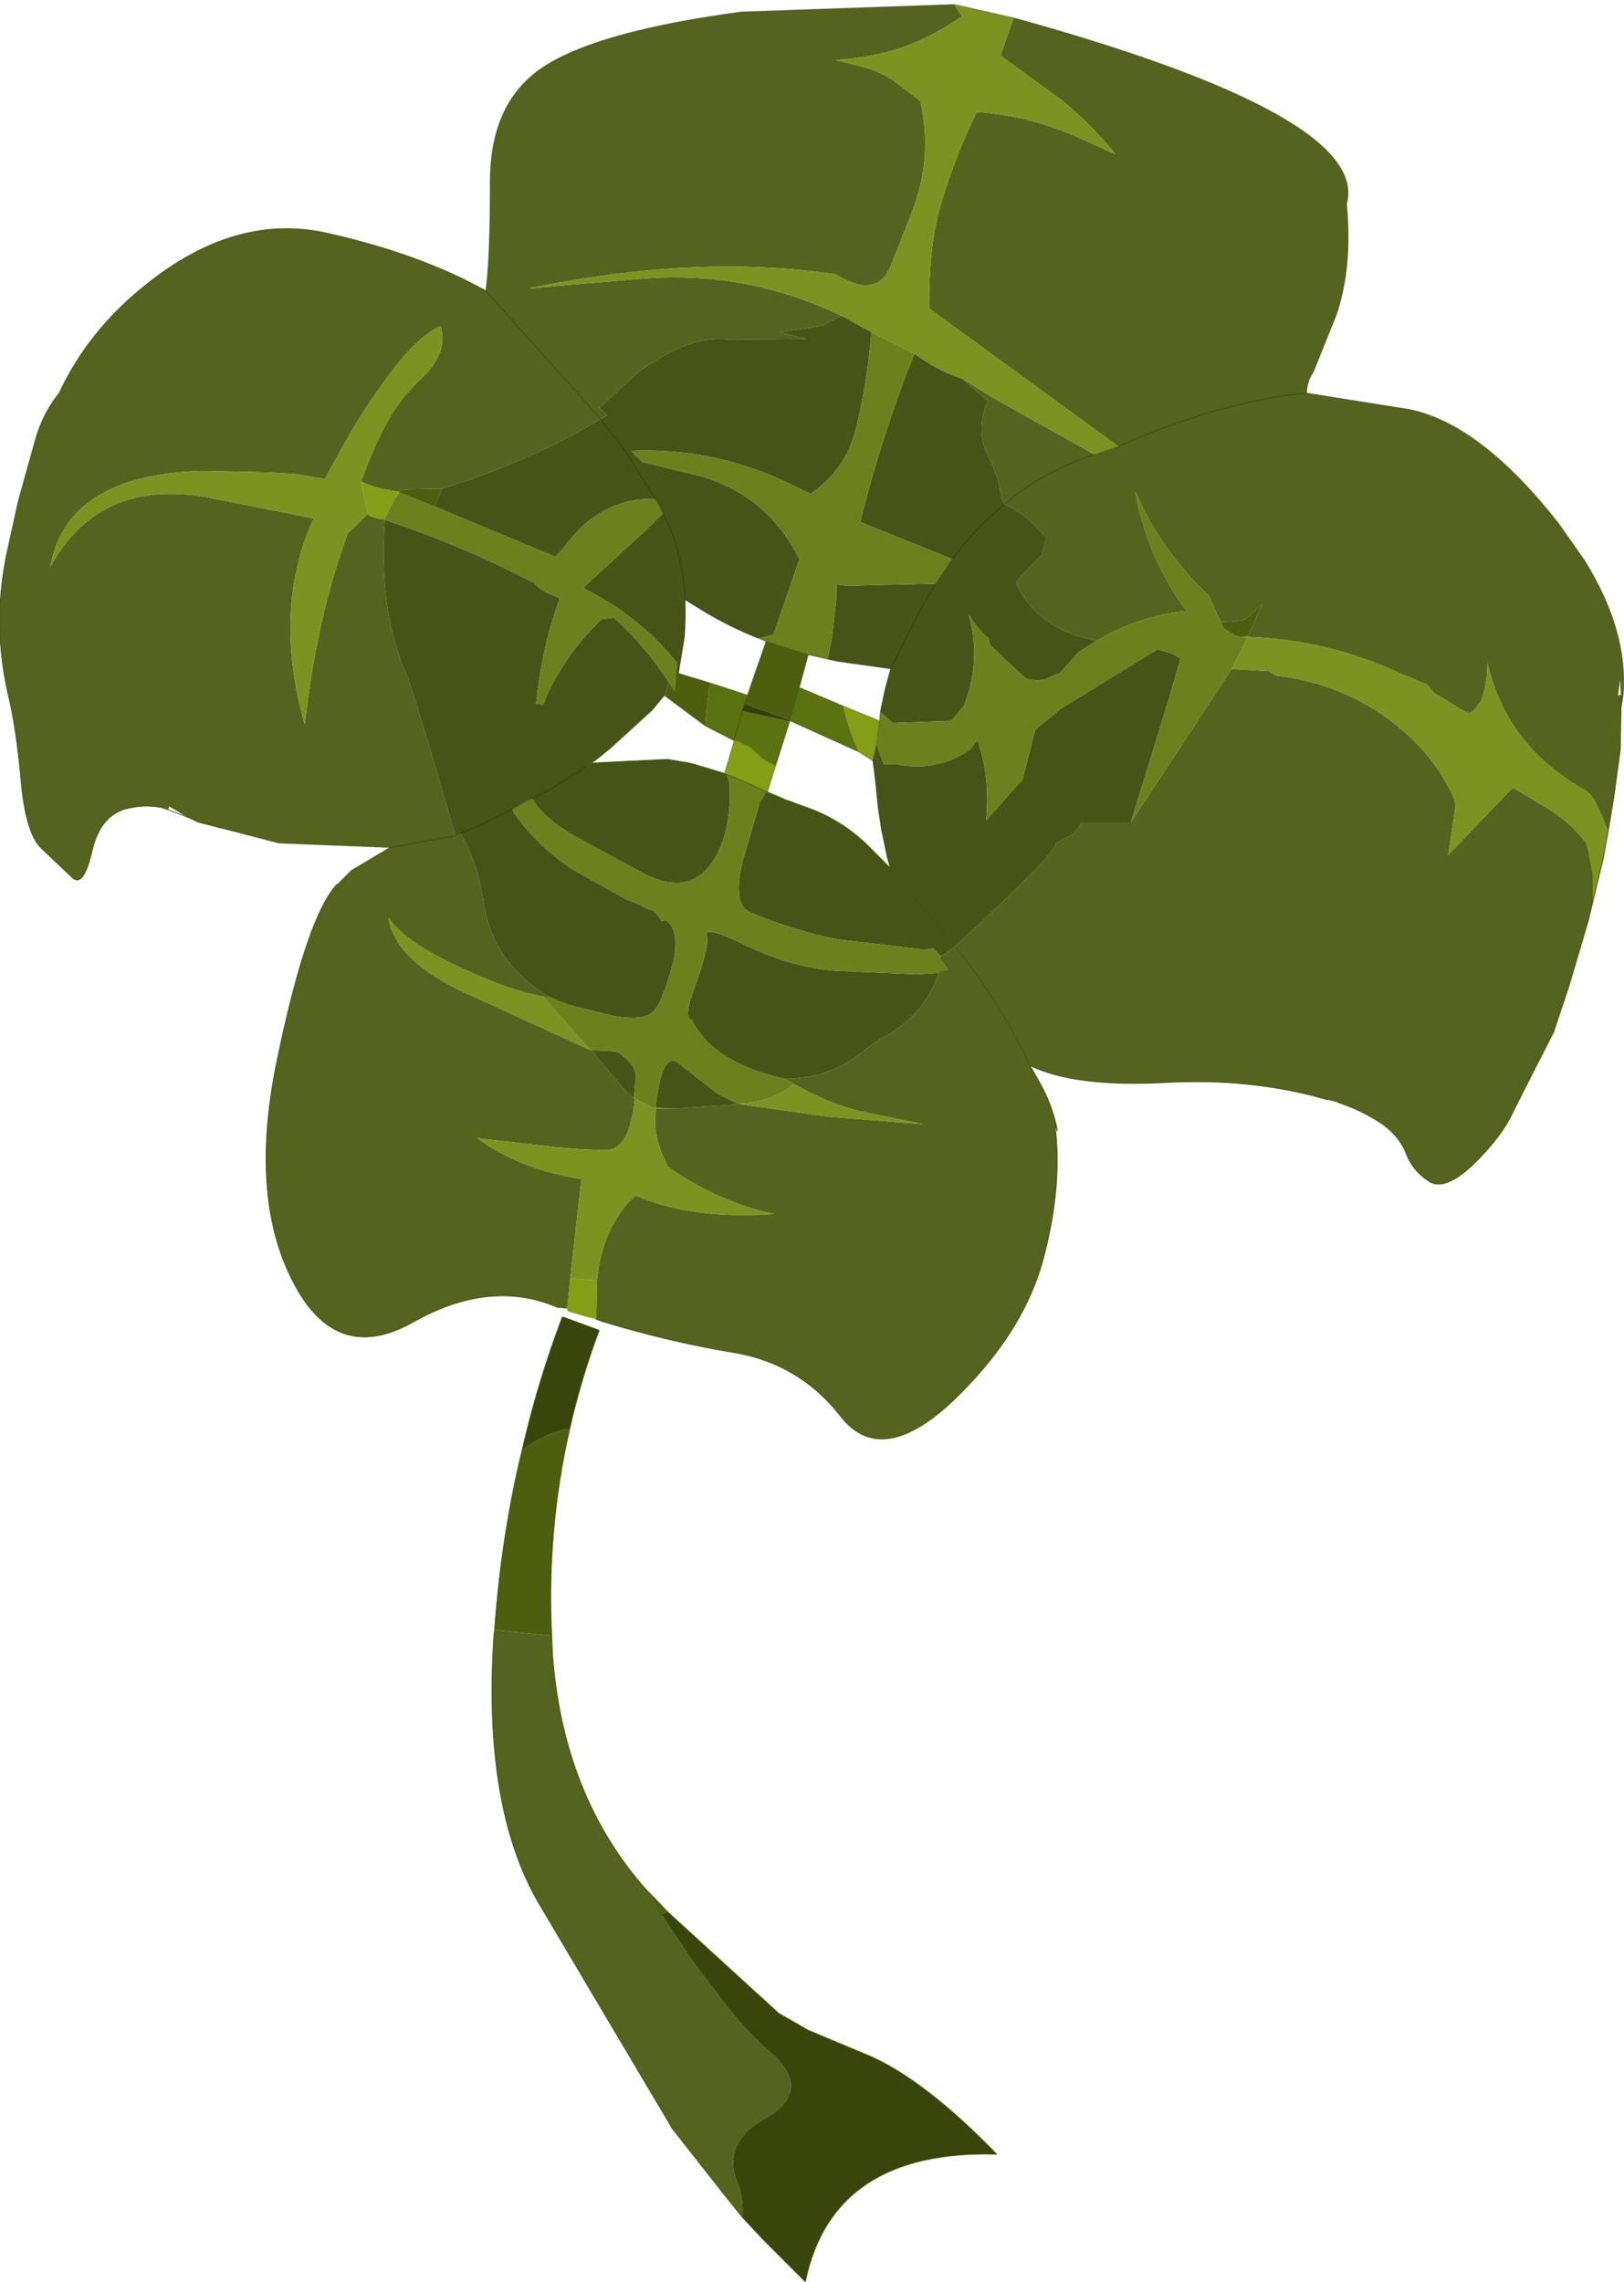 <?xml version="1.0" encoding="UTF-8" standalone="no"?>
<svg xmlns:xlink="http://www.w3.org/1999/xlink" height="153.85px" width="109.5px" xmlns="http://www.w3.org/2000/svg">
  <g transform="matrix(1.0, 0.0, 0.0, 1.0, 54.7, 76.9)">
    <path d="M13.65 -75.7 Q37.7 -69.05 36.1 -63.15 36.5 -58.85 35.4 -55.65 L33.85 -51.8 Q33.45 -51.25 33.4 -50.4 L40.3 -49.3 Q45.1 -48.35 50.4 -41.6 L52.05 -39.25 52.15 -39.1 Q55.1 -34.35 54.75 -30.05 L54.6 -29.1 54.55 -26.35 54.1 -23.05 53.75 -20.95 53.65 -21.0 Q52.85 -23.25 52.2 -23.6 46.85 -26.6 45.6 -32.2 L45.6 -32.35 45.6 -32.2 Q45.6 -30.8 45.15 -29.6 L44.9 -29.3 Q44.55 -28.7 44.1 -28.9 L43.85 -29.05 41.95 -30.2 41.5 -30.75 39.8 -31.45 Q34.9 -33.75 29.5 -33.95 L29.45 -33.95 29.2 -33.95 29.5 -34.1 30.4 -36.15 29.25 -35.15 28.5 -35.0 27.6 -34.95 26.8 -36.75 Q23.55 -39.8 21.85 -43.75 22.65 -39.3 25.3 -35.7 22.15 -35.4 19.25 -33.7 L18.05 -34.0 Q15.05 -34.9 13.8 -37.6 L14.1 -38.0 15.55 -39.5 15.85 -40.65 15.7 -40.8 Q14.55 -42.2 13.05 -42.9 L12.9 -43.15 12.6 -44.5 12.15 -45.75 Q10.95 -47.7 11.9 -49.85 L10.2 -51.35 12.4 -50.0 19.1 -46.25 20.7 -46.8 7.95 -56.1 Q7.9 -60.45 8.8 -63.35 9.75 -66.45 11.15 -69.35 14.8 -69.1 18.2 -67.55 L20.5 -66.5 Q18.75 -68.7 16.55 -70.4 L12.75 -73.15 13.65 -75.7 M52.65 -15.9 L52.6 -15.7 52.4 -14.85 51.1 -10.45 50.05 -7.3 48.9 -5.05 47.35 -2.0 Q46.6 -0.3 44.65 1.6 42.7 3.45 41.65 2.75 40.55 2.05 40.1 0.85 39.6 -0.4 38.3 -1.25 36.95 -2.1 35.55 -2.55 L34.8 -2.75 Q29.65 -4.25 23.75 -3.9 17.75 -3.6 14.75 -5.05 L14.8 -4.95 14.9 -4.8 15.4 -3.9 Q16.2 -2.5 16.55 -0.9 L16.5 -0.9 16.4 -1.2 16.45 -0.9 Q16.95 3.15 15.6 8.15 14.2 13.15 9.45 17.65 4.65 22.1 1.95 18.55 -0.8 15.05 -5.2 14.3 -9.5 13.6 -14.1 12.2 L-14.5 12.05 -14.45 9.45 Q-14.1 5.8 -11.85 3.7 L-11.75 3.75 Q-7.9 5.35 -2.5 4.95 -6.05 4.25 -9.65 1.8 -10.8 -0.45 -10.45 -2.15 L-9.25 -2.15 -4.8 -2.45 1.2 -1.6 7.55 -1.1 3.15 -2.0 Q0.95 -2.6 -1.15 -3.8 L-1.75 -4.15 Q1.2 -4.2 3.2 -5.8 4.2 -6.6 5.3 -7.2 7.7 -8.65 8.6 -11.3 L8.7 -11.35 9.25 -11.45 8.65 -12.3 8.75 -12.4 9.7 -13.1 Q16.6 -19.4 16.5 -20.05 L17.4 -20.5 Q18.0 -20.9 18.2 -21.45 L21.55 -21.45 28.35 -31.8 30.85 -31.65 31.3 -31.35 Q35.85 -30.85 39.4 -28.05 42.05 -25.95 43.35 -23.05 L43.45 -22.6 42.95 -19.25 47.3 -23.8 49.8 -22.3 Q51.25 -21.4 52.3 -20.0 L52.25 -19.9 52.65 -17.9 52.65 -15.9 M-16.45 11.3 L-17.1 11.25 Q-21.65 9.3 -26.85 12.25 -32.1 15.2 -35.0 9.4 -37.95 3.6 -35.95 -5.7 -34.0 -15.05 -32.0 -17.25 L-31.9 -17.3 -31.0 -18.2 -28.4 -19.75 -35.9 -20.05 -39.75 -21.05 -42.05 -21.8 -43.3 -22.55 -43.35 -22.3 -43.8 -22.45 Q-44.85 -22.65 -45.8 -22.45 -47.9 -22.15 -48.5 -19.5 -49.1 -16.9 -49.9 -17.8 L-51.8 -19.6 Q-52.9 -20.5 -53.25 -23.95 -53.55 -27.4 -54.05 -29.65 -54.6 -31.9 -54.7 -34.1 -54.8 -36.45 -54.4 -38.7 L-54.3 -39.3 -53.45 -43.15 -52.25 -47.45 Q-51.75 -49.1 -50.7 -50.4 -48.75 -54.6 -44.85 -57.7 -38.75 -62.6 -32.55 -61.15 -27.45 -60.0 -23.5 -58.1 L-23.45 -58.1 -23.4 -58.05 -21.95 -57.3 Q-21.65 -59.35 -21.65 -64.8 -21.6 -70.25 -17.8 -72.55 -14.05 -74.85 -4.7 -76.1 L9.65 -76.6 10.15 -75.8 Q8.25 -74.45 6.15 -73.7 4.0 -73.0 1.65 -72.85 L3.25 -72.45 Q4.4 -72.2 5.5 -71.5 L7.35 -70.1 Q8.2 -66.35 6.85 -62.75 L5.35 -58.95 Q4.4 -56.7 1.65 -58.4 -7.65 -59.8 -19.1 -57.45 L-11.55 -58.1 Q-4.35 -58.7 2.05 -55.6 L1.3 -55.25 0.85 -54.95 -2.2 -54.5 -0.3 -54.05 -5.4 -54.0 Q-7.3 -54.2 -8.95 -53.4 -10.4 -52.75 -11.8 -51.7 L-14.3 -49.4 -13.75 -48.9 -14.2 -48.65 Q-19.05 -45.75 -24.9 -43.95 L-27.55 -43.9 -27.75 -43.8 -27.85 -43.75 Q-29.6 -44.0 -30.35 -44.45 -29.0 -48.2 -27.5 -50.1 L-26.5 -51.2 Q-24.4 -53.05 -25.0 -54.9 -26.7 -54.15 -28.85 -51.1 -30.45 -48.95 -32.25 -45.6 L-32.8 -44.6 -34.85 -44.95 -36.6 -45.05 -41.0 -45.15 Q-50.2 -44.9 -51.3 -38.7 -48.05 -44.6 -40.9 -43.4 L-33.55 -41.95 Q-36.35 -35.8 -34.15 -28.05 -33.35 -35.25 -31.25 -40.95 L-29.9 -42.25 Q-29.65 -41.95 -28.8 -41.9 L-28.8 -41.85 -28.75 -41.95 Q-28.8 -41.6 -28.75 -41.85 -29.2 -35.75 -27.3 -31.4 -26.8 -30.25 -24.0 -20.55 L-23.65 -20.7 Q-22.55 -18.85 -22.15 -16.35 -21.8 -13.85 -20.5 -12.15 -19.2 -10.5 -17.5 -9.6 L-18.1 -9.7 -18.3 -9.75 Q-20.3 -10.15 -22.75 -11.25 -27.35 -13.25 -28.5 -15.0 -28.05 -11.95 -22.55 -9.6 L-14.9 -6.1 -14.85 -6.1 -12.5 -3.3 -12.45 -3.25 -12.35 -3.2 -11.9 -2.8 Q-12.25 0.7 -13.9 0.65 L-15.4 0.6 -17.2 0.45 -22.5 -0.15 Q-19.65 1.95 -15.5 2.6 L-16.25 9.3 -16.45 11.3 M33.4 -50.4 Q27.65 -49.85 20.7 -46.8 27.65 -49.85 33.4 -50.4 M54.55 -31.15 L54.4 -30.0 54.6 -30.05 54.55 -31.15 M54.6 -29.1 L54.6 -30.05 54.6 -29.05 54.6 -29.1 M-21.95 -57.3 L-20.7 -55.9 -14.2 -48.65 -20.7 -55.9 -21.95 -57.3 M-28.4 -19.75 L-24.0 -20.55 -28.4 -19.75 M19.1 -46.25 Q15.55 -45.1 13.05 -42.9 15.55 -45.1 19.1 -46.25 M14.75 -5.05 Q12.8 -9.2 9.7 -13.1 12.8 -9.2 14.75 -5.05 M-21.35 33.0 L-17.5 33.4 -17.45 34.6 Q-16.75 44.2 -11.1 50.55 L-10.65 51.0 -10.1 52.2 -8.1 55.2 -6.5 57.3 Q-4.9 59.6 -2.75 61.5 0.15 64.0 -3.05 65.9 -6.1 67.6 -4.95 70.35 -4.55 71.35 -4.65 72.6 L-5.85 71.1 -9.35 66.65 -18.45 51.3 Q-22.15 44.8 -21.4 33.4 L-21.35 33.0" fill="#54641e" fill-rule="evenodd" stroke="none"/>
    <path d="M16.55 -0.9 L16.55 -0.85 Q16.65 -0.4 16.5 -0.9 L16.55 -0.9 M-14.5 12.05 L-15.2 11.85 -14.5 12.1 -16.45 11.5 -16.45 11.3 -16.25 9.3 -14.45 9.45 -14.5 12.05 M45.6 -32.2 L45.6 -32.35 45.6 -32.2 M-29.9 -42.25 L-30.35 -44.45 Q-29.6 -44.0 -27.85 -43.75 L-27.75 -43.8 -27.8 -43.7 Q-28.25 -42.9 -27.85 -43.75 L-28.75 -41.95 -28.8 -41.85 -28.8 -41.9 Q-29.65 -41.95 -29.9 -42.25 M-5.7 -24.7 L-5.8 -24.7 -5.85 -24.75 -5.2 -26.95 -5.2 -27.0 -4.1 -26.5 -3.3 -25.75 -2.4 -25.25 -2.95 -23.5 -3.0 -23.5 -4.85 -24.35 -5.35 -24.55 -5.1 -24.45 -5.65 -24.65 -5.7 -24.7 M3.2 -26.2 Q2.5 -27.75 2.15 -29.3 L4.6 -28.3 4.4 -26.7 4.15 -25.6 3.2 -26.2 M-5.35 -24.55 L-5.65 -24.65 -5.35 -24.55 M-11.9 -2.85 L-11.8 -2.8 -11.9 -2.85" fill="#849e16" fill-rule="evenodd" stroke="none"/>
    <path d="M53.75 -20.95 L53.4 -19.0 52.65 -15.9 52.65 -17.9 52.25 -19.9 52.3 -20.0 Q51.25 -21.4 49.8 -22.3 L47.3 -23.8 42.95 -19.25 43.45 -22.6 43.35 -23.05 Q42.05 -25.95 39.4 -28.05 35.85 -30.85 31.3 -31.35 L30.85 -31.65 28.35 -31.8 29.4 -33.85 29.45 -33.95 29.5 -33.95 Q34.9 -33.75 39.8 -31.45 L41.5 -30.75 41.95 -30.2 43.85 -29.05 44.1 -28.9 Q44.55 -28.7 44.9 -29.3 L45.15 -29.6 Q45.6 -30.8 45.6 -32.2 46.85 -26.6 52.2 -23.6 52.85 -23.25 53.65 -21.0 L53.75 -20.95 M9.65 -76.6 L13.65 -75.7 12.75 -73.15 16.55 -70.4 Q18.75 -68.7 20.5 -66.5 L18.2 -67.55 Q14.8 -69.1 11.15 -69.35 9.75 -66.45 8.8 -63.35 7.9 -60.45 7.95 -56.1 L20.7 -46.8 19.1 -46.25 12.4 -50.0 10.2 -51.35 9.65 -51.55 Q8.5 -51.95 6.95 -53.05 L4.05 -54.5 2.05 -55.6 Q-4.35 -58.7 -11.55 -58.1 L-19.1 -57.45 Q-7.65 -59.8 1.65 -58.4 4.4 -56.7 5.35 -58.95 L6.85 -62.75 Q8.2 -66.35 7.35 -70.1 L5.5 -71.5 Q4.4 -72.2 3.25 -72.45 L1.65 -72.85 Q4.0 -73.0 6.15 -73.7 8.25 -74.45 10.15 -75.8 L9.65 -76.6 M-29.9 -42.25 L-31.25 -40.95 Q-33.35 -35.25 -34.15 -28.05 -36.35 -35.8 -33.55 -41.95 L-40.9 -43.4 Q-48.05 -44.6 -51.3 -38.7 -50.2 -44.9 -41.0 -45.15 L-36.6 -45.05 -34.85 -44.95 -32.8 -44.6 -32.25 -45.6 Q-30.45 -48.95 -28.85 -51.1 -26.7 -54.15 -25.0 -54.9 -24.4 -53.05 -26.5 -51.2 L-27.5 -50.1 Q-29.0 -48.2 -30.35 -44.45 L-29.9 -42.25 M-1.15 -3.8 Q0.95 -2.6 3.15 -2.0 L7.55 -1.1 1.2 -1.6 -4.8 -2.45 -4.8 -2.5 Q-2.75 -2.55 -1.15 -3.8 M-11.9 -2.85 Q-11.1 -2.35 -10.5 -2.15 L-10.45 -2.15 Q-10.8 -0.45 -9.65 1.8 -6.05 4.25 -2.5 4.95 -7.9 5.35 -11.75 3.75 L-11.85 3.7 Q-14.1 5.8 -14.45 9.45 L-16.25 9.3 -15.5 2.6 Q-19.65 1.95 -22.5 -0.15 L-17.2 0.45 -15.4 0.6 -13.9 0.65 Q-12.25 0.7 -11.9 -2.8 L-11.9 -2.85 M-18.1 -9.7 L-14.9 -6.1 -22.55 -9.6 Q-28.05 -11.95 -28.5 -15.0 -27.35 -13.25 -22.75 -11.25 -20.3 -10.15 -18.3 -9.75 L-18.1 -9.7" fill="#7c9322" fill-rule="evenodd" stroke="none"/>
    <path d="M-39.75 -21.05 L-41.35 -21.45 -42.05 -21.8 -39.75 -21.05 M54.6 -30.05 L54.6 -29.1 54.6 -29.05 54.6 -30.05 M-6.8 -30.85 L-4.35 -30.05 -4.3 -30.05 -4.5 -29.45 -4.65 -28.95 -5.2 -27.0 -5.2 -26.95 -5.2 -27.0 -4.65 -28.95 -1.45 -28.25 -2.4 -25.25 -3.3 -25.75 -4.1 -26.5 -5.2 -27.0 -5.2 -26.95 -7.15 -27.95 -7.05 -29.15 -6.95 -30.0 -6.95 -30.2 -6.8 -30.85 M-1.45 -28.35 L-0.8 -30.55 2.15 -29.3 Q2.5 -27.75 3.2 -26.2 L-1.45 -28.3 -1.45 -28.35 M-11.9 -2.8 L-12.0 -2.9 -11.95 -2.9 -11.9 -2.85 -11.9 -2.8" fill="#5b7210" fill-rule="evenodd" stroke="none"/>
    <path d="M-24.9 -43.95 Q-19.05 -45.75 -14.2 -48.65 L-13.75 -48.9 -14.3 -49.4 -11.8 -51.7 Q-10.4 -52.75 -8.95 -53.4 -7.3 -54.2 -5.4 -54.0 L-0.3 -54.05 -2.2 -54.5 0.85 -54.95 1.3 -55.25 2.05 -55.6 4.05 -54.5 Q3.8 -51.2 3.0 -47.95 2.3 -45.2 -0.05 -43.6 L-1.2 -44.15 Q-6.4 -46.75 -12.15 -46.5 L-11.4 -45.75 -7.3 -44.75 Q-2.9 -43.4 -0.8 -39.2 L-2.55 -34.1 -3.55 -33.85 Q-5.45 -34.6 -7.2 -35.65 L-8.5 -36.45 Q-8.6 -39.05 -9.55 -41.35 L-10.0 -42.3 -9.55 -41.35 Q-8.6 -39.05 -8.5 -36.45 -8.45 -35.2 -8.55 -33.9 L-8.95 -31.5 -9.15 -31.3 -9.05 -32.2 Q-11.65 -35.4 -15.3 -37.2 L-15.35 -37.3 -11.1 -41.2 -10.0 -42.3 -10.5 -43.25 Q-14.2 -43.4 -16.7 -39.95 L-17.25 -39.35 -25.4 -42.75 -24.9 -43.95 M6.95 -53.05 Q8.5 -51.95 9.65 -51.55 L10.2 -51.35 11.9 -49.85 Q10.95 -47.7 12.15 -45.75 L12.6 -44.5 12.9 -43.15 13.05 -42.9 Q11.05 -41.3 9.6 -39.3 L9.5 -39.2 9.6 -39.3 Q11.05 -41.3 13.05 -42.9 14.55 -42.2 15.7 -40.8 L15.85 -40.65 15.55 -39.5 14.1 -38.0 13.8 -37.6 Q15.05 -34.9 18.05 -34.0 L19.25 -33.7 18.05 -32.95 16.75 -31.5 16.0 -31.2 Q15.2 -30.85 14.4 -31.2 L12.05 -33.4 11.95 -33.85 Q11.1 -34.6 10.6 -35.5 11.5 -32.45 10.3 -29.3 L9.45 -28.3 5.5 -28.15 4.65 -28.9 5.0 -30.55 5.35 -31.8 1.8 -32.3 1.1 -32.45 1.4 -33.95 1.7 -36.6 1.7 -37.5 2.35 -37.4 8.4 -37.55 9.5 -39.2 3.3 -41.7 Q4.7 -47.4 6.95 -53.05 M-14.2 -48.65 L-12.4 -46.3 -12.3 -46.1 -10.5 -43.25 -12.3 -46.1 -12.4 -46.3 -14.2 -48.65 M-28.75 -41.85 Q-23.5 -40.1 -18.7 -37.6 -18.15 -37.0 -17.25 -36.7 L-16.95 -36.55 Q-18.2 -33.15 -18.55 -29.4 L-18.1 -29.35 Q-16.9 -32.45 -14.15 -35.15 L-13.3 -35.25 Q-11.2 -33.35 -9.6 -30.9 L-9.9 -30.0 -10.7 -29.05 -13.55 -26.45 -14.6 -25.6 -14.85 -25.45 -15.1 -25.25 -14.85 -25.45 -9.7 -25.7 -8.2 -25.45 -8.0 -25.4 -5.85 -24.75 -5.8 -24.7 -5.7 -24.7 -5.5 -24.05 Q-5.35 -20.4 -6.9 -18.45 -8.5 -16.55 -11.3 -18.0 L-16.0 -20.55 Q-17.9 -21.65 -18.7 -22.85 L-18.8 -23.05 -19.1 -22.95 -20.15 -22.35 -20.05 -22.1 Q-18.35 -19.7 -15.95 -18.2 L-12.55 -16.3 -11.45 -15.85 -11.3 -15.75 Q-11.05 -15.6 -10.85 -15.55 -10.5 -15.55 -10.1 -14.8 L-9.8 -14.85 Q-8.8 -14.2 -9.35 -11.85 -9.95 -9.6 -10.55 -8.8 -11.15 -8.0 -13.35 -8.4 L-16.4 -9.15 -17.5 -9.6 Q-19.2 -10.5 -20.5 -12.15 -21.8 -13.85 -22.15 -16.35 -22.55 -18.85 -23.65 -20.7 -22.55 -21.15 -21.4 -21.7 L-20.15 -22.35 -21.4 -21.7 Q-22.55 -21.15 -23.65 -20.7 L-24.0 -20.55 Q-26.8 -30.25 -27.3 -31.4 -29.2 -35.75 -28.75 -41.85 M-15.1 -25.25 L-15.9 -24.75 -17.65 -23.65 -18.8 -23.05 -17.65 -23.65 -15.9 -24.75 -15.1 -25.25 M8.4 -37.55 L7.55 -36.15 5.35 -31.8 7.55 -36.15 8.4 -37.55 M-1.65 -22.95 L-0.85 -22.65 -0.15 -22.4 Q2.3 -21.5 4.15 -19.55 L5.2 -18.5 5.35 -18.25 5.5 -18.1 5.35 -18.25 5.3 -18.4 5.1 -19.1 4.75 -20.8 4.5 -22.45 4.35 -24.0 4.15 -25.6 4.4 -26.7 4.9 -25.35 5.85 -25.35 Q8.6 -24.85 10.75 -26.4 L11.2 -27.0 11.3 -26.8 11.35 -26.55 Q12.05 -24.35 11.8 -21.6 L14.25 -24.35 15.1 -27.7 16.8 -29.1 23.3 -33.1 23.4 -33.1 24.4 -32.8 24.9 -32.5 24.85 -32.35 24.15 -29.9 21.55 -21.45 18.2 -21.45 Q18.0 -20.9 17.4 -20.5 L16.5 -20.05 Q16.6 -19.4 9.7 -13.1 L8.75 -12.4 8.35 -12.8 8.25 -12.95 7.55 -12.85 7.4 -12.9 1.85 -13.55 Q-1.2 -14.15 -4.05 -15.35 -5.35 -15.85 -4.65 -18.75 L-3.5 -22.7 -3.0 -23.5 -2.95 -23.45 -2.6 -23.3 -1.8 -23.0 -1.65 -22.95 M5.5 -18.1 L9.7 -13.1 5.5 -18.1 M-1.75 -4.15 Q-6.7 -5.25 -8.05 -8.15 -8.7 -8.15 -7.75 -10.65 -6.85 -13.2 -7.05 -13.85 -7.25 -14.55 -4.3 -13.1 -1.35 -11.7 1.55 -11.45 L7.1 -11.2 8.6 -11.3 Q7.7 -8.65 5.3 -7.2 4.2 -6.6 3.2 -5.8 1.2 -4.2 -1.75 -4.15 M-10.5 -2.2 Q-10.05 -6.4 -8.75 -5.05 L-6.3 -3.15 -5.0 -2.5 -4.8 -2.45 -9.25 -2.15 -10.5 -2.2 M-14.85 -6.1 L-13.1 -6.0 Q-11.65 -5.05 -11.85 -4.05 L-11.95 -2.9 -11.9 -2.9 -11.9 -2.85 -11.95 -2.9 -12.0 -2.9 -11.9 -2.8 -12.35 -3.2 -12.45 -3.25 -12.5 -3.3 -14.85 -6.1" fill="#465418" fill-rule="evenodd" stroke="none"/>
    <path d="M4.05 -54.5 L6.95 -53.05 Q4.7 -47.4 3.3 -41.7 L9.5 -39.2 8.4 -37.55 2.35 -37.4 1.7 -37.5 1.7 -36.6 1.4 -33.95 1.1 -32.45 -0.2 -32.75 -3.05 -33.65 -3.55 -33.85 -2.55 -34.1 -0.8 -39.2 Q-2.9 -43.4 -7.3 -44.75 L-11.4 -45.75 -12.15 -46.5 Q-6.4 -46.75 -1.2 -44.15 L-0.05 -43.6 Q2.3 -45.2 3.0 -47.95 3.8 -51.2 4.05 -54.5 M-10.5 -43.25 L-10.0 -42.3 -11.1 -41.2 -15.35 -37.3 -15.3 -37.2 Q-11.65 -35.4 -9.05 -32.2 L-9.15 -31.3 -9.2 -30.3 -9.4 -30.6 -9.6 -30.9 Q-11.2 -33.35 -13.3 -35.25 L-14.15 -35.15 Q-16.9 -32.45 -18.1 -29.35 L-18.55 -29.4 Q-18.2 -33.15 -16.95 -36.55 L-17.25 -36.7 Q-18.15 -37.0 -18.7 -37.6 -23.5 -40.1 -28.75 -41.85 -28.8 -41.6 -28.75 -41.95 L-27.85 -43.75 Q-28.25 -42.9 -27.8 -43.7 L-25.4 -42.75 -17.25 -39.35 -16.7 -39.95 Q-14.2 -43.4 -10.5 -43.25 M-16.4 -9.15 L-13.35 -8.4 Q-11.15 -8.0 -10.55 -8.8 -9.95 -9.6 -9.35 -11.85 -8.8 -14.2 -9.8 -14.85 L-10.1 -14.8 Q-10.5 -15.55 -10.85 -15.55 -11.05 -15.6 -11.3 -15.75 L-11.45 -15.85 -12.55 -16.3 -15.95 -18.2 Q-18.35 -19.7 -20.05 -22.1 L-20.15 -22.35 -19.1 -22.95 -18.8 -23.05 -18.7 -22.85 Q-17.9 -21.65 -16.0 -20.55 L-11.3 -18.0 Q-8.5 -16.55 -6.9 -18.45 -5.35 -20.4 -5.5 -24.05 L-5.7 -24.7 -5.65 -24.65 -5.1 -24.45 -5.0 -24.4 -4.85 -24.35 -3.0 -23.5 -3.5 -22.7 -4.65 -18.75 Q-5.35 -15.85 -4.05 -15.35 -1.2 -14.15 1.85 -13.55 L7.4 -12.9 7.55 -12.85 8.25 -12.95 8.35 -12.8 8.75 -12.4 8.65 -12.3 9.25 -11.45 8.7 -11.35 8.6 -11.3 7.1 -11.2 1.55 -11.45 Q-1.35 -11.7 -4.3 -13.1 -7.25 -14.55 -7.05 -13.85 -6.85 -13.2 -7.75 -10.65 -8.7 -8.15 -8.05 -8.15 -6.7 -5.25 -1.75 -4.15 L-1.15 -3.8 Q-2.75 -2.55 -4.8 -2.5 L-4.8 -2.45 -5.0 -2.5 -6.3 -3.15 -8.75 -5.05 Q-10.05 -6.4 -10.5 -2.2 L-10.5 -2.15 Q-11.1 -2.35 -11.9 -2.85 L-11.9 -2.9 -11.95 -2.9 -11.85 -4.05 Q-11.65 -5.05 -13.1 -6.0 L-14.85 -6.1 -14.9 -6.1 -18.1 -9.7 -17.5 -9.6 -16.4 -9.15 M19.25 -33.7 Q22.15 -35.4 25.3 -35.7 22.65 -39.3 21.85 -43.75 23.55 -39.8 26.8 -36.75 L27.6 -34.95 27.8 -34.55 28.65 -34.0 29.2 -33.95 29.4 -33.85 28.35 -31.8 21.55 -21.45 24.15 -29.9 24.85 -32.35 24.9 -32.5 24.4 -32.8 23.4 -33.1 23.3 -33.1 16.8 -29.1 15.1 -27.7 14.25 -24.35 11.8 -21.6 Q12.05 -24.35 11.35 -26.55 L11.3 -26.8 11.2 -27.0 10.75 -26.4 Q8.6 -24.85 5.85 -25.35 L4.9 -25.35 4.4 -26.7 4.6 -28.3 4.65 -28.9 5.5 -28.15 9.45 -28.3 10.3 -29.3 Q11.5 -32.45 10.6 -35.5 11.1 -34.6 11.95 -33.85 L12.05 -33.4 14.4 -31.2 Q15.2 -30.85 16.0 -31.2 L16.75 -31.5 18.05 -32.95 19.25 -33.7 M-11.9 -2.85 L-11.8 -2.8 -11.9 -2.85" fill="#6c801e" fill-rule="evenodd" stroke="none"/>
    <path d="M-27.75 -43.8 L-27.55 -43.9 -24.9 -43.95 -25.4 -42.75 -27.8 -43.7 -27.75 -43.8 M-9.6 -30.9 L-9.4 -30.6 -9.2 -30.3 -9.15 -31.3 -8.95 -31.5 -6.8 -30.85 -6.95 -30.2 -6.95 -30.0 -7.05 -29.15 -7.15 -27.95 -9.9 -30.0 -9.6 -30.9 M-3.05 -33.65 L-0.2 -32.75 -0.8 -30.55 -1.45 -28.35 -4.5 -29.45 -4.3 -30.05 -3.05 -33.65 M5.2 -18.5 L5.3 -18.4 5.35 -18.25 5.2 -18.5 M-2.25 -23.2 L-1.8 -23.0 -2.6 -23.3 -2.25 -23.2 M27.6 -34.95 L28.5 -35.0 29.25 -35.15 30.4 -36.15 29.5 -34.1 29.2 -33.95 28.65 -34.0 27.8 -34.55 27.6 -34.95 M-19.5 20.9 Q-18.15 19.85 -16.5 19.45 L-16.3 19.5 Q-17.85 26.35 -17.5 33.4 L-21.35 33.0 Q-20.9 26.7 -19.5 20.9 M-10.65 51.0 L-9.7 52.0 -10.1 52.2 -10.65 51.0" fill="#4d5f0e" fill-rule="evenodd" stroke="none"/>
    <path d="M-4.65 -28.95 L-4.5 -29.45 -1.45 -28.35 -1.45 -28.3 -1.45 -28.25 -4.65 -28.95" fill="#34410a" fill-rule="evenodd" stroke="none"/>
    <path d="M-3.0 -23.5 L-2.95 -23.5 -2.25 -23.2 -2.6 -23.3 -2.95 -23.45 -3.0 -23.5 M-4.85 -24.35 L-5.0 -24.4 -5.1 -24.45 -5.35 -24.55 -4.85 -24.35 M29.2 -33.95 L29.45 -33.95 29.4 -33.85 29.2 -33.95 M-10.5 -2.2 L-9.25 -2.15 -10.45 -2.15 -10.5 -2.15 -10.5 -2.2" fill="#728914" fill-rule="evenodd" stroke="none"/>
    <path d="M-16.3 19.5 L-16.5 19.45 Q-18.15 19.85 -19.5 20.9 -18.45 16.3 -16.8 11.95 L-16.75 11.9 -14.3 12.8 Q-15.55 16.15 -16.3 19.5 M-9.7 52.0 L-2.2 58.85 -0.2 60.0 4.1 61.8 Q7.8 63.5 12.5 68.35 1.45 68.05 -0.4 76.95 L-3.25 74.1 -4.65 72.6 Q-4.55 71.35 -4.95 70.35 -6.1 67.6 -3.05 65.9 0.15 64.0 -2.75 61.5 -4.9 59.6 -6.5 57.3 L-8.1 55.2 -10.1 52.2 -9.7 52.0" fill="#38460b" fill-rule="evenodd" stroke="none"/>
    <path d="M13.65 -75.7 Q37.7 -69.05 36.1 -63.15 36.5 -58.85 35.4 -55.65 L33.85 -51.8 Q33.45 -51.25 33.4 -50.4 L40.3 -49.3 Q45.1 -48.35 50.4 -41.6 L52.05 -39.25 52.15 -39.1 Q55.1 -34.35 54.75 -30.05 L54.6 -29.1 54.6 -29.05 54.6 -30.05 54.55 -31.15 M-28.4 -19.75 L-35.9 -20.05 -39.75 -21.05 -41.35 -21.45 -42.05 -21.8 -43.3 -22.55 M-21.95 -57.3 Q-21.65 -59.35 -21.65 -64.8 -21.6 -70.25 -17.8 -72.55 -14.05 -74.85 -4.7 -76.1 L9.65 -76.6 13.65 -75.7 M20.7 -46.8 Q27.65 -49.85 33.4 -50.4 M-14.2 -48.65 L-20.7 -55.9 -21.95 -57.3 M19.1 -46.25 L20.7 -46.8 M-10.5 -43.25 L-12.3 -46.1 -12.4 -46.3 -14.2 -48.65 M-10.0 -42.3 L-10.5 -43.25 M-18.55 -29.4 L-18.1 -29.35 M-10.0 -42.3 L-9.55 -41.35 Q-8.6 -39.05 -8.5 -36.45 L-7.2 -35.65 Q-5.45 -34.6 -3.55 -33.85 L-3.05 -33.65 -0.2 -32.75 1.1 -32.45 1.8 -32.3 5.35 -31.8 7.55 -36.15 8.4 -37.55 9.5 -39.2 9.6 -39.3 Q11.05 -41.3 13.05 -42.9 15.55 -45.1 19.1 -46.25 M-20.15 -22.35 L-21.4 -21.7 Q-22.55 -21.15 -23.65 -20.7 L-24.0 -20.55 -28.4 -19.75 M-18.8 -23.05 L-17.65 -23.65 -15.9 -24.75 -15.1 -25.25 M-14.85 -25.45 L-14.6 -25.6 M-10.7 -29.05 L-9.9 -30.0 -7.15 -27.95 -5.2 -26.95 -5.2 -27.0 -4.65 -28.95 -4.5 -29.45 -4.3 -30.05 -3.05 -33.65 M-8.0 -25.4 L-8.2 -25.45 M-20.15 -22.35 L-19.1 -22.95 -18.8 -23.05 M-6.8 -30.85 L-4.35 -30.05 -4.3 -30.05 M-1.45 -28.35 L-0.8 -30.55 -0.2 -32.75 M-2.4 -25.25 L-1.45 -28.25 -1.45 -28.3 3.2 -26.2 4.15 -25.6 4.35 -24.0 4.5 -22.45 4.75 -20.8 M-5.2 -26.95 L-5.85 -24.75 M-1.45 -28.3 L-1.45 -28.35 M2.15 -29.3 L-0.8 -30.55 M-8.95 -31.5 L-8.55 -33.9 Q-8.45 -35.2 -8.5 -36.45 M-9.15 -31.3 L-8.95 -31.5 -6.8 -30.85 M-2.95 -23.5 L-2.4 -25.25 M-1.8 -23.0 L-1.65 -22.95 M-3.0 -23.5 L-2.95 -23.45 -2.6 -23.3 -1.8 -23.0 M-3.0 -23.5 L-3.5 -22.7 M4.4 -26.7 L4.15 -25.6 M4.6 -28.3 L4.4 -26.7 M4.65 -28.9 L4.6 -28.3 2.15 -29.3 M5.35 -31.8 L5.0 -30.55 4.65 -28.9" fill="none" stroke="#000000" stroke-linecap="round" stroke-linejoin="round" stroke-opacity="0.302" stroke-width="0.05"/>
    <path d="M54.6 -29.1 L54.55 -26.35 54.1 -23.05 53.75 -20.95 53.4 -19.0 52.65 -15.9 M52.6 -15.7 L52.4 -14.85 51.1 -10.45 50.05 -7.3 48.9 -5.05 47.35 -2.0 Q46.6 -0.3 44.65 1.6 42.7 3.45 41.65 2.75 40.55 2.05 40.1 0.85 39.6 -0.4 38.3 -1.25 36.95 -2.1 35.55 -2.55 M-50.7 -50.4 Q-48.75 -54.6 -44.85 -57.7 -38.75 -62.6 -32.55 -61.15 -27.45 -60.0 -23.5 -58.1 L-23.45 -58.1 -23.4 -58.05 -21.95 -57.3 M54.6 -29.1 L54.6 -30.05 M-19.5 20.9 Q-20.9 26.7 -21.35 33.0 L-21.4 33.4 Q-22.15 44.8 -18.45 51.3 L-9.35 66.65 -5.85 71.1 -4.65 72.6 -3.25 74.1 -0.4 76.95 Q1.45 68.05 12.5 68.35 7.8 63.5 4.1 61.8 L-0.2 60.0 -2.2 58.85 -9.7 52.0 -10.65 51.0 -11.1 50.55 Q-16.75 44.2 -17.45 34.6 L-17.5 33.4 Q-17.85 26.35 -16.3 19.5 -15.55 16.15 -14.3 12.8 L-16.75 11.9 -16.8 11.95 Q-18.45 16.3 -19.5 20.9 M-10.1 52.2 L-10.65 51.0" fill="none" stroke="#40510b" stroke-linecap="round" stroke-linejoin="round" stroke-width="0.05"/>
    <path d="M52.65 -15.9 L52.6 -15.7 M34.8 -2.75 Q29.65 -4.25 23.75 -3.9 17.75 -3.6 14.75 -5.05 L14.8 -4.95 14.9 -4.8 15.4 -3.9 Q16.2 -2.5 16.55 -0.9 L16.55 -0.85 Q16.65 -0.4 16.5 -0.9 L16.4 -1.2 16.45 -0.9 Q16.95 3.15 15.6 8.15 14.2 13.15 9.45 17.65 4.65 22.1 1.95 18.55 -0.8 15.05 -5.2 14.3 -9.5 13.6 -14.1 12.2 L-14.5 12.05 M-16.45 11.3 L-17.1 11.25 Q-21.65 9.3 -26.85 12.25 -32.1 15.2 -35.0 9.4 -37.95 3.6 -35.95 -5.7 -34.0 -15.05 -32.0 -17.25 L-31.9 -17.3 -31.0 -18.2 -28.4 -19.75 M-42.05 -21.8 L-43.35 -22.3 -43.8 -22.45 Q-44.85 -22.65 -45.8 -22.45 -47.9 -22.15 -48.5 -19.5 -49.1 -16.9 -49.9 -17.8 L-51.8 -19.6 Q-52.9 -20.5 -53.25 -23.95 -53.55 -27.4 -54.05 -29.65 -54.6 -31.9 -54.7 -34.1 -54.8 -36.45 -54.4 -38.7 L-54.3 -39.3 -53.45 -43.15 -52.25 -47.45 Q-51.75 -49.1 -50.7 -50.4 M52.25 -19.9 L52.65 -17.9 52.65 -15.9 M-39.75 -21.05 L-42.05 -21.8 M9.7 -13.1 L5.5 -18.1 M5.35 -18.25 L5.2 -18.5 M9.7 -13.1 Q12.8 -9.2 14.75 -5.05" fill="none" stroke="#40510b" stroke-linecap="round" stroke-linejoin="round" stroke-width="0.05"/>
    <path d="M-17.5 -9.6 L-16.4 -9.15 M-5.2 -27.0 L-4.1 -26.5 -3.3 -25.75 -2.4 -25.25 M8.6 -11.3 L8.7 -11.35" fill="none" stroke="#728914" stroke-linecap="round" stroke-linejoin="round" stroke-width="0.05"/>
    <path d="M-15.1 -25.25 L-14.85 -25.45 -9.7 -25.7 -8.2 -25.45 M-14.6 -25.6 L-13.55 -26.45 -10.7 -29.05 M-5.7 -24.7 L-5.8 -24.7 -5.85 -24.75 -8.0 -25.4 M-1.65 -22.95 L-0.85 -22.65 -0.15 -22.4 Q2.3 -21.5 4.15 -19.55 L5.2 -18.5 5.3 -18.4 5.35 -18.25 5.5 -18.1 M-3.0 -23.5 L-2.95 -23.5 -2.25 -23.2 -1.8 -23.0 M-4.85 -24.35 L-5.0 -24.4 -5.1 -24.45 -5.65 -24.65 -5.7 -24.7 M-5.65 -24.65 L-5.35 -24.55 -4.85 -24.35 -3.0 -23.5 M-5.1 -24.45 L-5.35 -24.55 M8.7 -11.35 L9.25 -11.45" fill="none" stroke="#336600" stroke-linecap="round" stroke-linejoin="round" stroke-width="0.05"/>
  </g>
</svg>
